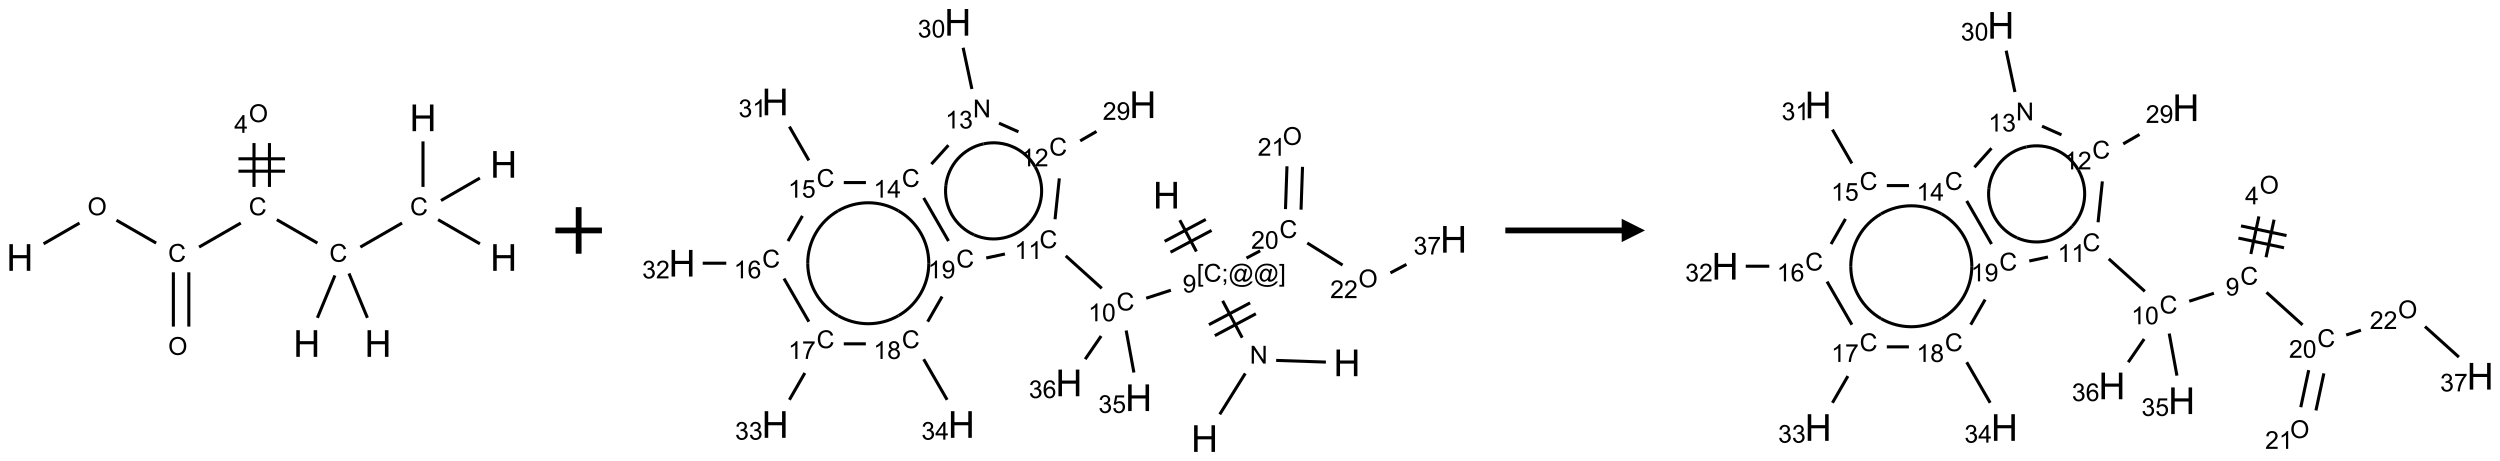 <?xml version="1.0" encoding="UTF-8"?>
<svg xmlns="http://www.w3.org/2000/svg" xmlns:xlink="http://www.w3.org/1999/xlink" width="1074" height="198" viewBox="0 0 1074 198">
<defs>
<g>
<g id="glyph-0-0">
<path d="M 2 0 L 2 -10 L 10 -10 L 10 0 Z M 2.25 -0.25 L 9.75 -0.25 L 9.75 -9.75 L 2.25 -9.75 Z M 2.25 -0.25 "/>
</g>
<g id="glyph-0-1">
<path d="M 1.281 0 L 1.281 -11.453 L 2.797 -11.453 L 2.797 -6.75 L 8.75 -6.75 L 8.75 -11.453 L 10.266 -11.453 L 10.266 0 L 8.75 0 L 8.75 -5.398 L 2.797 -5.398 L 2.797 0 Z M 1.281 0 "/>
</g>
<g id="glyph-1-0">
<path d="M 1.332 0 L 1.332 -6.668 L 6.668 -6.668 L 6.668 0 Z M 1.5 -0.168 L 6.5 -0.168 L 6.5 -6.5 L 1.5 -6.5 Z M 1.5 -0.168 "/>
</g>
<g id="glyph-1-1">
<path d="M 0.516 -3.719 C 0.516 -4.984 0.855 -5.977 1.535 -6.695 C 2.215 -7.414 3.094 -7.77 4.172 -7.77 C 4.875 -7.77 5.512 -7.602 6.078 -7.266 C 6.645 -6.93 7.074 -6.461 7.371 -5.855 C 7.668 -5.254 7.816 -4.57 7.816 -3.809 C 7.816 -3.035 7.66 -2.34 7.348 -1.73 C 7.035 -1.117 6.594 -0.656 6.02 -0.34 C 5.449 -0.027 4.828 0.129 4.168 0.129 C 3.449 0.129 2.805 -0.043 2.238 -0.391 C 1.672 -0.738 1.246 -1.211 0.953 -1.812 C 0.66 -2.414 0.516 -3.047 0.516 -3.719 Z M 1.559 -3.703 C 1.559 -2.781 1.805 -2.059 2.301 -1.527 C 2.793 -1 3.414 -0.734 4.16 -0.734 C 4.922 -0.734 5.547 -1 6.039 -1.535 C 6.531 -2.07 6.777 -2.828 6.777 -3.812 C 6.777 -4.434 6.672 -4.977 6.461 -5.441 C 6.25 -5.902 5.945 -6.262 5.539 -6.52 C 5.133 -6.773 4.68 -6.902 4.176 -6.902 C 3.461 -6.902 2.848 -6.656 2.332 -6.164 C 1.816 -5.672 1.559 -4.852 1.559 -3.703 Z M 1.559 -3.703 "/>
</g>
<g id="glyph-1-2">
<path d="M 6.27 -2.676 L 7.281 -2.422 C 7.07 -1.594 6.688 -0.961 6.137 -0.523 C 5.586 -0.086 4.914 0.129 4.121 0.129 C 3.297 0.129 2.629 -0.039 2.113 -0.371 C 1.598 -0.707 1.203 -1.191 0.934 -1.828 C 0.664 -2.465 0.531 -3.145 0.531 -3.875 C 0.531 -4.672 0.684 -5.363 0.988 -5.957 C 1.293 -6.547 1.723 -6.996 2.285 -7.305 C 2.844 -7.613 3.461 -7.766 4.137 -7.766 C 4.898 -7.766 5.543 -7.57 6.062 -7.184 C 6.582 -6.793 6.945 -6.246 7.152 -5.543 L 6.156 -5.309 C 5.98 -5.863 5.723 -6.266 5.387 -6.52 C 5.051 -6.773 4.625 -6.902 4.113 -6.902 C 3.527 -6.902 3.039 -6.762 2.645 -6.48 C 2.25 -6.199 1.973 -5.82 1.812 -5.348 C 1.652 -4.871 1.574 -4.383 1.574 -3.879 C 1.574 -3.23 1.668 -2.664 1.855 -2.18 C 2.047 -1.695 2.34 -1.332 2.738 -1.094 C 3.137 -0.855 3.57 -0.734 4.035 -0.734 C 4.602 -0.734 5.082 -0.898 5.473 -1.223 C 5.867 -1.551 6.133 -2.035 6.27 -2.676 Z M 6.27 -2.676 "/>
</g>
<g id="glyph-1-3">
<path d="M 3.449 0 L 3.449 -1.828 L 0.137 -1.828 L 0.137 -2.688 L 3.621 -7.637 L 4.387 -7.637 L 4.387 -2.688 L 5.418 -2.688 L 5.418 -1.828 L 4.387 -1.828 L 4.387 0 Z M 3.449 -2.688 L 3.449 -6.129 L 1.059 -2.688 Z M 3.449 -2.688 "/>
</g>
<g id="glyph-1-4">
<path d="M 0.812 0 L 0.812 -7.637 L 1.848 -7.637 L 5.859 -1.641 L 5.859 -7.637 L 6.828 -7.637 L 6.828 0 L 5.793 0 L 1.781 -6 L 1.781 0 Z M 0.812 0 "/>
</g>
<g id="glyph-1-5">
<path d="M 0.723 2.121 L 0.723 -7.637 L 2.793 -7.637 L 2.793 -6.859 L 1.66 -6.859 L 1.66 1.344 L 2.793 1.344 L 2.793 2.121 Z M 0.723 2.121 "/>
</g>
<g id="glyph-1-6">
<path d="M 0.949 -4.465 L 0.949 -5.531 L 2.016 -5.531 L 2.016 -4.465 Z M 0.949 0 L 0.949 -1.066 L 2.016 -1.066 L 2.016 0 C 2.016 0.391 1.945 0.711 1.809 0.949 C 1.668 1.191 1.449 1.379 1.145 1.512 L 0.887 1.109 C 1.082 1.023 1.23 0.895 1.324 0.727 C 1.418 0.559 1.469 0.316 1.48 0 Z M 0.949 0 "/>
</g>
<g id="glyph-1-7">
<path d="M 6.047 -0.848 C 5.82 -0.59 5.57 -0.379 5.289 -0.223 C 5.008 -0.062 4.73 0.016 4.449 0.016 C 4.141 0.016 3.84 -0.074 3.547 -0.254 C 3.254 -0.434 3.02 -0.715 2.836 -1.09 C 2.652 -1.465 2.562 -1.875 2.562 -2.324 C 2.562 -2.875 2.703 -3.43 2.988 -3.98 C 3.27 -4.535 3.621 -4.953 4.043 -5.23 C 4.461 -5.508 4.871 -5.645 5.266 -5.645 C 5.566 -5.645 5.855 -5.566 6.129 -5.41 C 6.402 -5.25 6.641 -5.012 6.84 -4.688 L 7.016 -5.496 L 7.949 -5.496 L 7.199 -2 C 7.094 -1.516 7.043 -1.246 7.043 -1.191 C 7.043 -1.098 7.078 -1.02 7.148 -0.949 C 7.219 -0.883 7.305 -0.848 7.406 -0.848 C 7.59 -0.848 7.832 -0.953 8.129 -1.168 C 8.527 -1.445 8.84 -1.816 9.07 -2.285 C 9.301 -2.75 9.418 -3.234 9.418 -3.73 C 9.418 -4.309 9.27 -4.852 8.973 -5.355 C 8.676 -5.859 8.23 -6.262 7.645 -6.562 C 7.055 -6.863 6.406 -7.016 5.691 -7.016 C 4.879 -7.016 4.137 -6.824 3.465 -6.445 C 2.793 -6.066 2.273 -5.52 1.902 -4.809 C 1.535 -4.098 1.348 -3.34 1.348 -2.527 C 1.348 -1.676 1.535 -0.941 1.902 -0.328 C 2.273 0.285 2.809 0.742 3.508 1.035 C 4.207 1.328 4.984 1.473 5.832 1.473 C 6.742 1.473 7.504 1.32 8.121 1.016 C 8.734 0.711 9.195 0.34 9.5 -0.098 L 10.441 -0.098 C 10.266 0.266 9.961 0.637 9.531 1.016 C 9.102 1.395 8.59 1.695 7.996 1.914 C 7.402 2.133 6.688 2.246 5.848 2.246 C 5.078 2.246 4.367 2.145 3.715 1.949 C 3.066 1.75 2.512 1.453 2.051 1.055 C 1.594 0.656 1.25 0.199 1.016 -0.316 C 0.723 -0.973 0.578 -1.684 0.578 -2.441 C 0.578 -3.289 0.75 -4.098 1.098 -4.863 C 1.523 -5.805 2.125 -6.527 2.902 -7.027 C 3.684 -7.527 4.629 -7.777 5.738 -7.777 C 6.602 -7.777 7.375 -7.602 8.059 -7.246 C 8.746 -6.895 9.285 -6.371 9.684 -5.672 C 10.02 -5.07 10.188 -4.418 10.188 -3.715 C 10.188 -2.707 9.832 -1.812 9.125 -1.031 C 8.492 -0.328 7.801 0.02 7.051 0.02 C 6.812 0.02 6.617 -0.016 6.473 -0.09 C 6.324 -0.16 6.215 -0.266 6.145 -0.402 C 6.102 -0.488 6.066 -0.637 6.047 -0.848 Z M 3.527 -2.262 C 3.527 -1.785 3.641 -1.414 3.863 -1.152 C 4.09 -0.887 4.348 -0.754 4.641 -0.754 C 4.836 -0.754 5.039 -0.812 5.254 -0.93 C 5.469 -1.047 5.676 -1.219 5.871 -1.449 C 6.066 -1.676 6.23 -1.969 6.355 -2.32 C 6.48 -2.672 6.543 -3.027 6.543 -3.379 C 6.543 -3.852 6.426 -4.219 6.191 -4.48 C 5.957 -4.738 5.672 -4.871 5.332 -4.871 C 5.109 -4.871 4.902 -4.812 4.707 -4.699 C 4.512 -4.586 4.32 -4.406 4.137 -4.156 C 3.953 -3.906 3.805 -3.602 3.691 -3.246 C 3.582 -2.887 3.527 -2.559 3.527 -2.262 Z M 3.527 -2.262 "/>
</g>
<g id="glyph-1-8">
<path d="M 2.27 2.121 L 0.203 2.121 L 0.203 1.344 L 1.332 1.344 L 1.332 -6.859 L 0.203 -6.859 L 0.203 -7.637 L 2.27 -7.637 Z M 2.27 2.121 "/>
</g>
<g id="glyph-1-9">
<path d="M 0.582 -1.766 L 1.484 -1.848 C 1.562 -1.426 1.707 -1.117 1.922 -0.926 C 2.137 -0.734 2.414 -0.641 2.75 -0.641 C 3.039 -0.641 3.289 -0.707 3.508 -0.84 C 3.727 -0.973 3.902 -1.148 4.043 -1.367 C 4.18 -1.586 4.297 -1.887 4.391 -2.262 C 4.484 -2.637 4.531 -3.016 4.531 -3.406 C 4.531 -3.449 4.531 -3.512 4.527 -3.594 C 4.34 -3.297 4.082 -3.055 3.758 -2.867 C 3.434 -2.68 3.082 -2.59 2.703 -2.59 C 2.07 -2.59 1.535 -2.816 1.098 -3.277 C 0.66 -3.734 0.441 -4.34 0.441 -5.09 C 0.441 -5.863 0.672 -6.484 1.129 -6.957 C 1.586 -7.43 2.156 -7.668 2.844 -7.668 C 3.34 -7.668 3.793 -7.531 4.207 -7.266 C 4.617 -7 4.93 -6.617 5.145 -6.121 C 5.355 -5.629 5.465 -4.91 5.465 -3.973 C 5.465 -2.996 5.359 -2.223 5.145 -1.645 C 4.934 -1.066 4.617 -0.625 4.199 -0.324 C 3.781 -0.02 3.293 0.129 2.73 0.129 C 2.133 0.129 1.645 -0.035 1.266 -0.367 C 0.887 -0.699 0.66 -1.164 0.582 -1.766 Z M 4.422 -5.137 C 4.422 -5.676 4.277 -6.102 3.992 -6.418 C 3.707 -6.734 3.359 -6.891 2.957 -6.891 C 2.543 -6.891 2.18 -6.719 1.871 -6.379 C 1.562 -6.039 1.406 -5.598 1.406 -5.059 C 1.406 -4.57 1.555 -4.176 1.848 -3.871 C 2.141 -3.566 2.5 -3.418 2.934 -3.418 C 3.367 -3.418 3.723 -3.57 4.004 -3.871 C 4.281 -4.176 4.422 -4.598 4.422 -5.137 Z M 4.422 -5.137 "/>
</g>
<g id="glyph-1-10">
<path d="M 3.973 0 L 3.035 0 L 3.035 -5.973 C 2.809 -5.758 2.516 -5.543 2.148 -5.328 C 1.781 -5.113 1.453 -4.953 1.16 -4.844 L 1.16 -5.75 C 1.684 -5.996 2.145 -6.297 2.535 -6.645 C 2.93 -6.996 3.207 -7.336 3.371 -7.668 L 3.973 -7.668 Z M 3.973 0 "/>
</g>
<g id="glyph-1-11">
<path d="M 0.441 -3.766 C 0.441 -4.668 0.535 -5.395 0.723 -5.945 C 0.906 -6.496 1.184 -6.922 1.551 -7.219 C 1.918 -7.516 2.375 -7.668 2.934 -7.668 C 3.344 -7.668 3.703 -7.586 4.012 -7.418 C 4.32 -7.254 4.574 -7.016 4.777 -6.707 C 4.977 -6.395 5.137 -6.016 5.25 -5.57 C 5.363 -5.125 5.422 -4.523 5.422 -3.766 C 5.422 -2.871 5.328 -2.148 5.145 -1.598 C 4.961 -1.047 4.688 -0.621 4.32 -0.32 C 3.953 -0.02 3.492 0.129 2.934 0.129 C 2.195 0.129 1.617 -0.133 1.199 -0.66 C 0.695 -1.297 0.441 -2.332 0.441 -3.766 Z M 1.406 -3.766 C 1.406 -2.512 1.555 -1.68 1.848 -1.262 C 2.141 -0.848 2.5 -0.641 2.934 -0.641 C 3.363 -0.641 3.727 -0.848 4.02 -1.266 C 4.312 -1.684 4.457 -2.516 4.457 -3.766 C 4.457 -5.023 4.312 -5.859 4.02 -6.27 C 3.727 -6.684 3.359 -6.891 2.922 -6.891 C 2.492 -6.891 2.148 -6.707 1.891 -6.344 C 1.566 -5.879 1.406 -5.02 1.406 -3.766 Z M 1.406 -3.766 "/>
</g>
<g id="glyph-1-12">
<path d="M 5.371 -0.902 L 5.371 0 L 0.324 0 C 0.316 -0.227 0.352 -0.441 0.434 -0.652 C 0.562 -0.996 0.766 -1.332 1.051 -1.668 C 1.332 -2 1.742 -2.387 2.277 -2.824 C 3.105 -3.504 3.668 -4.043 3.957 -4.441 C 4.25 -4.84 4.395 -5.215 4.395 -5.566 C 4.395 -5.938 4.262 -6.254 3.996 -6.508 C 3.73 -6.762 3.387 -6.891 2.957 -6.891 C 2.508 -6.891 2.145 -6.754 1.875 -6.484 C 1.605 -6.215 1.469 -5.84 1.465 -5.359 L 0.5 -5.457 C 0.566 -6.176 0.812 -6.727 1.246 -7.102 C 1.676 -7.477 2.254 -7.668 2.98 -7.668 C 3.711 -7.668 4.293 -7.465 4.719 -7.059 C 5.145 -6.652 5.359 -6.148 5.359 -5.547 C 5.359 -5.242 5.297 -4.941 5.172 -4.645 C 5.047 -4.352 4.84 -4.039 4.551 -3.715 C 4.262 -3.387 3.777 -2.938 3.105 -2.371 C 2.543 -1.898 2.18 -1.578 2.02 -1.41 C 1.859 -1.242 1.73 -1.07 1.625 -0.902 Z M 5.371 -0.902 "/>
</g>
<g id="glyph-1-13">
<path d="M 0.449 -2.016 L 1.387 -2.141 C 1.492 -1.609 1.676 -1.227 1.934 -0.992 C 2.191 -0.758 2.508 -0.641 2.879 -0.641 C 3.32 -0.641 3.695 -0.793 3.996 -1.098 C 4.301 -1.402 4.453 -1.781 4.453 -2.234 C 4.453 -2.664 4.312 -3.02 4.031 -3.301 C 3.75 -3.578 3.391 -3.719 2.957 -3.719 C 2.781 -3.719 2.562 -3.684 2.297 -3.613 L 2.402 -4.438 C 2.465 -4.43 2.516 -4.426 2.551 -4.426 C 2.949 -4.426 3.312 -4.531 3.629 -4.738 C 3.949 -4.949 4.109 -5.27 4.109 -5.703 C 4.109 -6.047 3.992 -6.332 3.762 -6.559 C 3.527 -6.785 3.227 -6.895 2.859 -6.895 C 2.496 -6.895 2.191 -6.781 1.949 -6.551 C 1.707 -6.324 1.547 -5.98 1.48 -5.52 L 0.543 -5.688 C 0.656 -6.316 0.918 -6.805 1.324 -7.148 C 1.73 -7.492 2.234 -7.668 2.84 -7.668 C 3.254 -7.668 3.641 -7.578 3.988 -7.398 C 4.34 -7.219 4.609 -6.977 4.793 -6.668 C 4.98 -6.359 5.074 -6.031 5.074 -5.684 C 5.074 -5.352 4.984 -5.051 4.809 -4.781 C 4.629 -4.512 4.367 -4.297 4.02 -4.137 C 4.473 -4.031 4.824 -3.816 5.074 -3.488 C 5.324 -3.16 5.449 -2.75 5.449 -2.254 C 5.449 -1.59 5.203 -1.023 4.719 -0.559 C 4.234 -0.098 3.617 0.137 2.875 0.137 C 2.203 0.137 1.648 -0.062 1.207 -0.465 C 0.762 -0.863 0.512 -1.379 0.449 -2.016 Z M 0.449 -2.016 "/>
</g>
<g id="glyph-1-14">
<path d="M 0.441 -2 L 1.426 -2.082 C 1.5 -1.605 1.668 -1.242 1.934 -1.004 C 2.199 -0.762 2.52 -0.641 2.895 -0.641 C 3.348 -0.641 3.73 -0.812 4.043 -1.152 C 4.355 -1.492 4.512 -1.941 4.512 -2.504 C 4.512 -3.039 4.359 -3.461 4.059 -3.77 C 3.758 -4.078 3.367 -4.234 2.879 -4.234 C 2.578 -4.234 2.305 -4.164 2.062 -4.027 C 1.82 -3.891 1.629 -3.715 1.488 -3.496 L 0.609 -3.609 L 1.348 -7.531 L 5.145 -7.531 L 5.145 -6.637 L 2.098 -6.637 L 1.688 -4.582 C 2.145 -4.902 2.625 -5.062 3.129 -5.062 C 3.797 -5.062 4.359 -4.832 4.816 -4.371 C 5.277 -3.91 5.504 -3.312 5.504 -2.59 C 5.504 -1.898 5.305 -1.301 4.902 -0.797 C 4.41 -0.18 3.742 0.129 2.895 0.129 C 2.199 0.129 1.633 -0.062 1.195 -0.453 C 0.758 -0.844 0.504 -1.359 0.441 -2 Z M 0.441 -2 "/>
</g>
<g id="glyph-1-15">
<path d="M 5.309 -5.766 L 4.375 -5.691 C 4.293 -6.059 4.172 -6.328 4.02 -6.496 C 3.766 -6.762 3.453 -6.895 3.082 -6.895 C 2.785 -6.895 2.523 -6.812 2.297 -6.645 C 2 -6.43 1.77 -6.117 1.598 -5.703 C 1.43 -5.289 1.34 -4.703 1.332 -3.938 C 1.559 -4.281 1.836 -4.535 2.16 -4.703 C 2.488 -4.871 2.828 -4.953 3.188 -4.953 C 3.812 -4.953 4.344 -4.723 4.785 -4.262 C 5.223 -3.801 5.441 -3.207 5.441 -2.48 C 5.441 -2 5.34 -1.555 5.133 -1.145 C 4.926 -0.73 4.641 -0.418 4.281 -0.199 C 3.922 0.02 3.512 0.129 3.051 0.129 C 2.27 0.129 1.633 -0.156 1.141 -0.73 C 0.648 -1.305 0.402 -2.254 0.402 -3.574 C 0.402 -5.051 0.672 -6.121 1.219 -6.793 C 1.695 -7.375 2.336 -7.668 3.141 -7.668 C 3.742 -7.668 4.234 -7.5 4.617 -7.16 C 5 -6.824 5.23 -6.359 5.309 -5.766 Z M 1.48 -2.473 C 1.48 -2.152 1.547 -1.844 1.684 -1.547 C 1.82 -1.25 2.016 -1.027 2.262 -0.871 C 2.508 -0.719 2.766 -0.641 3.035 -0.641 C 3.434 -0.641 3.773 -0.801 4.059 -1.121 C 4.344 -1.441 4.484 -1.875 4.484 -2.422 C 4.484 -2.949 4.344 -3.367 4.062 -3.668 C 3.781 -3.973 3.426 -4.125 3 -4.125 C 2.578 -4.125 2.219 -3.973 1.922 -3.668 C 1.625 -3.363 1.48 -2.969 1.48 -2.473 Z M 1.48 -2.473 "/>
</g>
<g id="glyph-1-16">
<path d="M 0.504 -6.637 L 0.504 -7.535 L 5.449 -7.535 L 5.449 -6.809 C 4.961 -6.289 4.48 -5.602 4.004 -4.746 C 3.527 -3.887 3.156 -3.004 2.895 -2.098 C 2.707 -1.461 2.59 -0.762 2.535 0 L 1.574 0 C 1.582 -0.602 1.703 -1.328 1.926 -2.176 C 2.152 -3.027 2.477 -3.848 2.898 -4.637 C 3.32 -5.426 3.77 -6.094 4.246 -6.637 Z M 0.504 -6.637 "/>
</g>
<g id="glyph-1-17">
<path d="M 1.887 -4.141 C 1.496 -4.281 1.207 -4.484 1.02 -4.75 C 0.832 -5.016 0.738 -5.328 0.738 -5.699 C 0.738 -6.254 0.938 -6.719 1.34 -7.098 C 1.738 -7.477 2.27 -7.668 2.934 -7.668 C 3.598 -7.668 4.137 -7.473 4.543 -7.086 C 4.949 -6.699 5.152 -6.227 5.152 -5.672 C 5.152 -5.316 5.059 -5.008 4.871 -4.746 C 4.688 -4.484 4.406 -4.281 4.027 -4.141 C 4.496 -3.988 4.852 -3.742 5.098 -3.402 C 5.34 -3.062 5.465 -2.656 5.465 -2.184 C 5.465 -1.531 5.234 -0.98 4.77 -0.535 C 4.309 -0.09 3.703 0.129 2.949 0.129 C 2.195 0.129 1.586 -0.094 1.125 -0.539 C 0.664 -0.984 0.434 -1.543 0.434 -2.207 C 0.434 -2.703 0.559 -3.121 0.809 -3.457 C 1.062 -3.793 1.422 -4.02 1.887 -4.141 Z M 1.699 -5.73 C 1.699 -5.367 1.812 -5.074 2.047 -4.844 C 2.281 -4.613 2.582 -4.5 2.953 -4.5 C 3.312 -4.5 3.609 -4.613 3.84 -4.84 C 4.07 -5.066 4.188 -5.348 4.188 -5.676 C 4.188 -6.02 4.07 -6.309 3.832 -6.543 C 3.594 -6.777 3.297 -6.895 2.941 -6.895 C 2.586 -6.895 2.289 -6.781 2.051 -6.551 C 1.816 -6.324 1.699 -6.047 1.699 -5.73 Z M 1.395 -2.203 C 1.395 -1.938 1.461 -1.676 1.586 -1.426 C 1.711 -1.176 1.902 -0.984 2.152 -0.848 C 2.402 -0.711 2.672 -0.641 2.957 -0.641 C 3.406 -0.641 3.777 -0.785 4.066 -1.074 C 4.359 -1.363 4.504 -1.727 4.504 -2.172 C 4.504 -2.625 4.355 -2.996 4.055 -3.293 C 3.754 -3.586 3.379 -3.734 2.926 -3.734 C 2.484 -3.734 2.121 -3.59 1.832 -3.297 C 1.543 -3.004 1.395 -2.641 1.395 -2.203 Z M 1.395 -2.203 "/>
</g>
</g>
</defs>
<path fill="none" stroke-width="0.033" stroke-linecap="butt" stroke-linejoin="miter" stroke="rgb(0%, 0%, 0%)" stroke-opacity="1" stroke-miterlimit="10" d="M 0.255 1.353 L 0.641 1.13 " transform="matrix(40, 0, 0, 40, 8.52, 50.621)"/>
<path fill="none" stroke-width="0.033" stroke-linecap="butt" stroke-linejoin="miter" stroke="rgb(0%, 0%, 0%)" stroke-opacity="1" stroke-miterlimit="10" d="M 1.038 1.1 L 1.464 1.345 " transform="matrix(40, 0, 0, 40, 8.52, 50.621)"/>
<path fill="none" stroke-width="0.033" stroke-linecap="butt" stroke-linejoin="miter" stroke="rgb(0%, 0%, 0%)" stroke-opacity="1" stroke-miterlimit="10" d="M 1.649 1.659 L 1.649 2.242 " transform="matrix(40, 0, 0, 40, 8.52, 50.621)"/>
<path fill="none" stroke-width="0.033" stroke-linecap="butt" stroke-linejoin="miter" stroke="rgb(0%, 0%, 0%)" stroke-opacity="1" stroke-miterlimit="10" d="M 1.815 1.659 L 1.815 2.242 " transform="matrix(40, 0, 0, 40, 8.52, 50.621)"/>
<path fill="none" stroke-width="0.033" stroke-linecap="butt" stroke-linejoin="miter" stroke="rgb(0%, 0%, 0%)" stroke-opacity="1" stroke-miterlimit="10" d="M 1.925 1.388 L 2.373 1.13 " transform="matrix(40, 0, 0, 40, 8.52, 50.621)"/>
<path fill="none" stroke-width="0.033" stroke-linecap="butt" stroke-linejoin="miter" stroke="rgb(0%, 0%, 0%)" stroke-opacity="1" stroke-miterlimit="10" d="M 2.76 1.094 L 3.196 1.345 " transform="matrix(40, 0, 0, 40, 8.52, 50.621)"/>
<path fill="none" stroke-width="0.033" stroke-linecap="butt" stroke-linejoin="miter" stroke="rgb(0%, 0%, 0%)" stroke-opacity="1" stroke-miterlimit="10" d="M 3.384 1.693 L 3.196 2.148 " transform="matrix(40, 0, 0, 40, 8.52, 50.621)"/>
<path fill="none" stroke-width="0.033" stroke-linecap="butt" stroke-linejoin="miter" stroke="rgb(0%, 0%, 0%)" stroke-opacity="1" stroke-miterlimit="10" d="M 3.535 1.671 L 3.733 2.148 " transform="matrix(40, 0, 0, 40, 8.52, 50.621)"/>
<path fill="none" stroke-width="0.033" stroke-linecap="butt" stroke-linejoin="miter" stroke="rgb(0%, 0%, 0%)" stroke-opacity="1" stroke-miterlimit="10" d="M 3.657 1.388 L 4.105 1.13 " transform="matrix(40, 0, 0, 40, 8.52, 50.621)"/>
<path fill="none" stroke-width="0.033" stroke-linecap="butt" stroke-linejoin="miter" stroke="rgb(0%, 0%, 0%)" stroke-opacity="1" stroke-miterlimit="10" d="M 4.33 0.742 L 4.33 0.253 " transform="matrix(40, 0, 0, 40, 8.52, 50.621)"/>
<path fill="none" stroke-width="0.033" stroke-linecap="butt" stroke-linejoin="miter" stroke="rgb(0%, 0%, 0%)" stroke-opacity="1" stroke-miterlimit="10" d="M 4.492 1.094 L 4.941 1.353 " transform="matrix(40, 0, 0, 40, 8.52, 50.621)"/>
<path fill="none" stroke-width="0.033" stroke-linecap="butt" stroke-linejoin="miter" stroke="rgb(0%, 0%, 0%)" stroke-opacity="1" stroke-miterlimit="10" d="M 4.523 0.888 L 4.941 0.647 " transform="matrix(40, 0, 0, 40, 8.52, 50.621)"/>
<path fill="none" stroke-width="0.033" stroke-linecap="butt" stroke-linejoin="miter" stroke="rgb(0%, 0%, 0%)" stroke-opacity="1" stroke-miterlimit="10" d="M 2.681 0.742 L 2.681 0.271 " transform="matrix(40, 0, 0, 40, 8.52, 50.621)"/>
<path fill="none" stroke-width="0.033" stroke-linecap="butt" stroke-linejoin="miter" stroke="rgb(0%, 0%, 0%)" stroke-opacity="1" stroke-miterlimit="10" d="M 2.515 0.742 L 2.515 0.271 " transform="matrix(40, 0, 0, 40, 8.52, 50.621)"/>
<path fill="none" stroke-width="0.033" stroke-linecap="butt" stroke-linejoin="miter" stroke="rgb(0%, 0%, 0%)" stroke-opacity="1" stroke-miterlimit="10" d="M 2.848 0.44 L 2.348 0.44 " transform="matrix(40, 0, 0, 40, 8.52, 50.621)"/>
<path fill="none" stroke-width="0.033" stroke-linecap="butt" stroke-linejoin="miter" stroke="rgb(0%, 0%, 0%)" stroke-opacity="1" stroke-miterlimit="10" d="M 2.848 0.573 L 2.348 0.573 " transform="matrix(40, 0, 0, 40, 8.52, 50.621)"/>
<g fill="rgb(0%, 0%, 0%)" fill-opacity="1">
<use xlink:href="#glyph-0-1" x="2.746" y="116.348"/>
</g>
<g fill="rgb(0%, 0%, 0%)" fill-opacity="1">
<use xlink:href="#glyph-1-1" x="37.582" y="92.469"/>
</g>
<g fill="rgb(0%, 0%, 0%)" fill-opacity="1">
<use xlink:href="#glyph-1-2" x="72.207" y="112.465"/>
</g>
<g fill="rgb(0%, 0%, 0%)" fill-opacity="1">
<use xlink:href="#glyph-1-1" x="72.223" y="152.469"/>
</g>
<g fill="rgb(0%, 0%, 0%)" fill-opacity="1">
<use xlink:href="#glyph-1-2" x="106.852" y="92.465"/>
</g>
<g fill="rgb(0%, 0%, 0%)" fill-opacity="1">
<use xlink:href="#glyph-1-2" x="141.492" y="112.465"/>
</g>
<g fill="rgb(0%, 0%, 0%)" fill-opacity="1">
<use xlink:href="#glyph-0-1" x="126.004" y="153.305"/>
</g>
<g fill="rgb(0%, 0%, 0%)" fill-opacity="1">
<use xlink:href="#glyph-0-1" x="156.617" y="153.305"/>
</g>
<g fill="rgb(0%, 0%, 0%)" fill-opacity="1">
<use xlink:href="#glyph-1-2" x="176.133" y="92.465"/>
</g>
<g fill="rgb(0%, 0%, 0%)" fill-opacity="1">
<use xlink:href="#glyph-0-1" x="175.953" y="56.348"/>
</g>
<g fill="rgb(0%, 0%, 0%)" fill-opacity="1">
<use xlink:href="#glyph-0-1" x="210.594" y="116.348"/>
</g>
<g fill="rgb(0%, 0%, 0%)" fill-opacity="1">
<use xlink:href="#glyph-0-1" x="210.594" y="76.348"/>
</g>
<g fill="rgb(0%, 0%, 0%)" fill-opacity="1">
<use xlink:href="#glyph-1-1" x="106.867" y="52.469"/>
</g>
<g fill="rgb(0%, 0%, 0%)" fill-opacity="1">
<use xlink:href="#glyph-1-3" x="100.629" y="57.07"/>
</g>
<path fill="none" stroke-width="0.062" stroke-linecap="butt" stroke-linejoin="miter" stroke="rgb(0%, 0%, 0%)" stroke-opacity="1" stroke-miterlimit="10" d="M -0 0 L 0.5 0 M 0.25 -0.25 L 0.25 0.25 " transform="matrix(40, 0, 0, 40, 238.59, 99)"/>
<path fill="none" stroke-width="0.033" stroke-linecap="butt" stroke-linejoin="miter" stroke="rgb(0%, 0%, 0%)" stroke-opacity="1" stroke-miterlimit="10" d="M 6.915 3.649 L 6.381 3.631 " transform="matrix(40, 0, 0, 40, 293.004, 9.592)"/>
<path fill="none" stroke-width="0.033" stroke-linecap="butt" stroke-linejoin="miter" stroke="rgb(0%, 0%, 0%)" stroke-opacity="1" stroke-miterlimit="10" d="M 6.049 3.771 L 5.775 4.21 " transform="matrix(40, 0, 0, 40, 293.004, 9.592)"/>
<path fill="none" stroke-width="0.033" stroke-linecap="butt" stroke-linejoin="miter" stroke="rgb(0%, 0%, 0%)" stroke-opacity="1" stroke-miterlimit="10" d="M 6.016 3.387 L 5.806 2.991 " transform="matrix(40, 0, 0, 40, 293.004, 9.592)"/>
<path fill="none" stroke-width="0.033" stroke-linecap="butt" stroke-linejoin="miter" stroke="rgb(0%, 0%, 0%)" stroke-opacity="1" stroke-miterlimit="10" d="M 6.101 3.013 L 5.659 3.247 " transform="matrix(40, 0, 0, 40, 293.004, 9.592)"/>
<path fill="none" stroke-width="0.033" stroke-linecap="butt" stroke-linejoin="miter" stroke="rgb(0%, 0%, 0%)" stroke-opacity="1" stroke-miterlimit="10" d="M 6.163 3.13 L 5.722 3.365 " transform="matrix(40, 0, 0, 40, 293.004, 9.592)"/>
<path fill="none" stroke-width="0.033" stroke-linecap="butt" stroke-linejoin="miter" stroke="rgb(0%, 0%, 0%)" stroke-opacity="1" stroke-miterlimit="10" d="M 5.524 2.461 L 5.346 2.125 " transform="matrix(40, 0, 0, 40, 293.004, 9.592)"/>
<path fill="none" stroke-width="0.033" stroke-linecap="butt" stroke-linejoin="miter" stroke="rgb(0%, 0%, 0%)" stroke-opacity="1" stroke-miterlimit="10" d="M 5.625 2.117 L 5.183 2.352 " transform="matrix(40, 0, 0, 40, 293.004, 9.592)"/>
<path fill="none" stroke-width="0.033" stroke-linecap="butt" stroke-linejoin="miter" stroke="rgb(0%, 0%, 0%)" stroke-opacity="1" stroke-miterlimit="10" d="M 5.687 2.235 L 5.246 2.469 " transform="matrix(40, 0, 0, 40, 293.004, 9.592)"/>
<path fill="none" stroke-width="0.033" stroke-linecap="butt" stroke-linejoin="miter" stroke="rgb(0%, 0%, 0%)" stroke-opacity="1" stroke-miterlimit="10" d="M 5.25 2.877 L 4.985 2.963 " transform="matrix(40, 0, 0, 40, 293.004, 9.592)"/>
<path fill="none" stroke-width="0.033" stroke-linecap="butt" stroke-linejoin="miter" stroke="rgb(0%, 0%, 0%)" stroke-opacity="1" stroke-miterlimit="10" d="M 4.508 2.857 L 4.121 2.508 " transform="matrix(40, 0, 0, 40, 293.004, 9.592)"/>
<path fill="none" stroke-width="0.033" stroke-linecap="butt" stroke-linejoin="miter" stroke="rgb(0%, 0%, 0%)" stroke-opacity="1" stroke-miterlimit="10" d="M 4.006 2.115 L 4.052 1.676 " transform="matrix(40, 0, 0, 40, 293.004, 9.592)"/>
<path fill="none" stroke-width="0.033" stroke-linecap="butt" stroke-linejoin="miter" stroke="rgb(0%, 0%, 0%)" stroke-opacity="1" stroke-miterlimit="10" d="M 4.276 1.273 L 4.451 1.172 " transform="matrix(40, 0, 0, 40, 293.004, 9.592)"/>
<path fill="none" stroke-width="0.033" stroke-linecap="butt" stroke-linejoin="miter" stroke="rgb(0%, 0%, 0%)" stroke-opacity="1" stroke-miterlimit="10" d="M 3.613 1.176 L 3.404 1.083 " transform="matrix(40, 0, 0, 40, 293.004, 9.592)"/>
<path fill="none" stroke-width="0.033" stroke-linecap="butt" stroke-linejoin="miter" stroke="rgb(0%, 0%, 0%)" stroke-opacity="1" stroke-miterlimit="10" d="M 3.113 0.716 L 3.019 0.273 " transform="matrix(40, 0, 0, 40, 293.004, 9.592)"/>
<path fill="none" stroke-width="0.033" stroke-linecap="butt" stroke-linejoin="miter" stroke="rgb(0%, 0%, 0%)" stroke-opacity="1" stroke-miterlimit="10" d="M 2.861 1.32 L 2.678 1.523 " transform="matrix(40, 0, 0, 40, 293.004, 9.592)"/>
<path fill="none" stroke-width="0.033" stroke-linecap="butt" stroke-linejoin="miter" stroke="rgb(0%, 0%, 0%)" stroke-opacity="1" stroke-miterlimit="10" d="M 1.975 1.721 L 1.737 1.721 " transform="matrix(40, 0, 0, 40, 293.004, 9.592)"/>
<path fill="none" stroke-width="0.033" stroke-linecap="butt" stroke-linejoin="miter" stroke="rgb(0%, 0%, 0%)" stroke-opacity="1" stroke-miterlimit="10" d="M 1.362 1.483 L 1.153 1.12 " transform="matrix(40, 0, 0, 40, 293.004, 9.592)"/>
<path fill="none" stroke-width="0.033" stroke-linecap="butt" stroke-linejoin="miter" stroke="rgb(0%, 0%, 0%)" stroke-opacity="1" stroke-miterlimit="10" d="M 1.293 2.079 L 1.138 2.349 " transform="matrix(40, 0, 0, 40, 293.004, 9.592)"/>
<path fill="none" stroke-width="0.033" stroke-linecap="butt" stroke-linejoin="miter" stroke="rgb(0%, 0%, 0%)" stroke-opacity="1" stroke-miterlimit="10" d="M 0.475 2.587 L 0.222 2.587 " transform="matrix(40, 0, 0, 40, 293.004, 9.592)"/>
<path fill="none" stroke-width="0.033" stroke-linecap="butt" stroke-linejoin="miter" stroke="rgb(0%, 0%, 0%)" stroke-opacity="1" stroke-miterlimit="10" d="M 1.095 2.752 L 1.362 3.215 " transform="matrix(40, 0, 0, 40, 293.004, 9.592)"/>
<path fill="none" stroke-width="0.033" stroke-linecap="butt" stroke-linejoin="miter" stroke="rgb(0%, 0%, 0%)" stroke-opacity="1" stroke-miterlimit="10" d="M 1.319 3.766 L 1.153 4.054 " transform="matrix(40, 0, 0, 40, 293.004, 9.592)"/>
<path fill="none" stroke-width="0.033" stroke-linecap="butt" stroke-linejoin="miter" stroke="rgb(0%, 0%, 0%)" stroke-opacity="1" stroke-miterlimit="10" d="M 1.737 3.453 L 1.974 3.453 " transform="matrix(40, 0, 0, 40, 293.004, 9.592)"/>
<path fill="none" stroke-width="0.033" stroke-linecap="butt" stroke-linejoin="miter" stroke="rgb(0%, 0%, 0%)" stroke-opacity="1" stroke-miterlimit="10" d="M 2.595 3.618 L 2.847 4.054 " transform="matrix(40, 0, 0, 40, 293.004, 9.592)"/>
<path fill="none" stroke-width="0.033" stroke-linecap="butt" stroke-linejoin="miter" stroke="rgb(0%, 0%, 0%)" stroke-opacity="1" stroke-miterlimit="10" d="M 2.638 3.215 L 2.793 2.945 " transform="matrix(40, 0, 0, 40, 293.004, 9.592)"/>
<path fill="none" stroke-width="0.033" stroke-linecap="butt" stroke-linejoin="miter" stroke="rgb(0%, 0%, 0%)" stroke-opacity="1" stroke-miterlimit="10" d="M 3.267 2.531 L 3.468 2.488 " transform="matrix(40, 0, 0, 40, 293.004, 9.592)"/>
<path fill="none" stroke-width="0.033" stroke-linecap="butt" stroke-linejoin="miter" stroke="rgb(0%, 0%, 0%)" stroke-opacity="1" stroke-miterlimit="10" d="M 2.862 2.349 L 2.595 1.886 " transform="matrix(40, 0, 0, 40, 293.004, 9.592)"/>
<path fill="none" stroke-width="0.033" stroke-linecap="butt" stroke-linejoin="miter" stroke="rgb(0%, 0%, 0%)" stroke-opacity="1" stroke-miterlimit="10" d="M 4.77 3.31 L 4.853 3.761 " transform="matrix(40, 0, 0, 40, 293.004, 9.592)"/>
<path fill="none" stroke-width="0.033" stroke-linecap="butt" stroke-linejoin="miter" stroke="rgb(0%, 0%, 0%)" stroke-opacity="1" stroke-miterlimit="10" d="M 4.501 3.369 L 4.33 3.618 " transform="matrix(40, 0, 0, 40, 293.004, 9.592)"/>
<path fill="none" stroke-width="0.033" stroke-linecap="butt" stroke-linejoin="miter" stroke="rgb(0%, 0%, 0%)" stroke-opacity="1" stroke-miterlimit="10" d="M 6.062 2.532 L 6.209 2.454 " transform="matrix(40, 0, 0, 40, 293.004, 9.592)"/>
<path fill="none" stroke-width="0.033" stroke-linecap="butt" stroke-linejoin="miter" stroke="rgb(0%, 0%, 0%)" stroke-opacity="1" stroke-miterlimit="10" d="M 6.648 2.012 L 6.664 1.552 " transform="matrix(40, 0, 0, 40, 293.004, 9.592)"/>
<path fill="none" stroke-width="0.033" stroke-linecap="butt" stroke-linejoin="miter" stroke="rgb(0%, 0%, 0%)" stroke-opacity="1" stroke-miterlimit="10" d="M 6.481 2.006 L 6.497 1.546 " transform="matrix(40, 0, 0, 40, 293.004, 9.592)"/>
<path fill="none" stroke-width="0.033" stroke-linecap="butt" stroke-linejoin="miter" stroke="rgb(0%, 0%, 0%)" stroke-opacity="1" stroke-miterlimit="10" d="M 6.715 2.37 L 7.094 2.607 " transform="matrix(40, 0, 0, 40, 293.004, 9.592)"/>
<path fill="none" stroke-width="0.033" stroke-linecap="butt" stroke-linejoin="miter" stroke="rgb(0%, 0%, 0%)" stroke-opacity="1" stroke-miterlimit="10" d="M 7.608 2.691 L 7.78 2.6 " transform="matrix(40, 0, 0, 40, 293.004, 9.592)"/>
<path fill="none" stroke-width="0.033" stroke-linecap="butt" stroke-linejoin="miter" stroke="rgb(0%, 0%, 0%)" stroke-opacity="1" stroke-miterlimit="10" d="M 3.793 1.552 C 3.905 1.746 3.879 1.989 3.73 2.156 " transform="matrix(40, 0, 0, 40, 293.004, 9.592)"/>
<path fill="none" stroke-width="0.033" stroke-linecap="butt" stroke-linejoin="miter" stroke="rgb(0%, 0%, 0%)" stroke-opacity="1" stroke-miterlimit="10" d="M 3.239 1.305 C 3.457 1.259 3.681 1.358 3.793 1.552 " transform="matrix(40, 0, 0, 40, 293.004, 9.592)"/>
<path fill="none" stroke-width="0.033" stroke-linecap="butt" stroke-linejoin="miter" stroke="rgb(0%, 0%, 0%)" stroke-opacity="1" stroke-miterlimit="10" d="M 2.833 1.756 C 2.856 1.534 3.02 1.352 3.239 1.305 " transform="matrix(40, 0, 0, 40, 293.004, 9.592)"/>
<path fill="none" stroke-width="0.033" stroke-linecap="butt" stroke-linejoin="miter" stroke="rgb(0%, 0%, 0%)" stroke-opacity="1" stroke-miterlimit="10" d="M 3.136 2.282 C 2.932 2.191 2.809 1.979 2.833 1.756 " transform="matrix(40, 0, 0, 40, 293.004, 9.592)"/>
<path fill="none" stroke-width="0.033" stroke-linecap="butt" stroke-linejoin="miter" stroke="rgb(0%, 0%, 0%)" stroke-opacity="1" stroke-miterlimit="10" d="M 3.73 2.156 C 3.58 2.322 3.34 2.373 3.136 2.282 " transform="matrix(40, 0, 0, 40, 293.004, 9.592)"/>
<path fill="none" stroke-width="0.033" stroke-linecap="butt" stroke-linejoin="miter" stroke="rgb(0%, 0%, 0%)" stroke-opacity="1" stroke-miterlimit="10" d="M 1.675 2.025 C 1.876 1.909 2.124 1.909 2.325 2.025 " transform="matrix(40, 0, 0, 40, 293.004, 9.592)"/>
<path fill="none" stroke-width="0.033" stroke-linecap="butt" stroke-linejoin="miter" stroke="rgb(0%, 0%, 0%)" stroke-opacity="1" stroke-miterlimit="10" d="M 1.35 2.587 C 1.35 2.355 1.474 2.141 1.675 2.025 " transform="matrix(40, 0, 0, 40, 293.004, 9.592)"/>
<path fill="none" stroke-width="0.033" stroke-linecap="butt" stroke-linejoin="miter" stroke="rgb(0%, 0%, 0%)" stroke-opacity="1" stroke-miterlimit="10" d="M 1.675 3.15 C 1.474 3.034 1.35 2.819 1.35 2.587 " transform="matrix(40, 0, 0, 40, 293.004, 9.592)"/>
<path fill="none" stroke-width="0.033" stroke-linecap="butt" stroke-linejoin="miter" stroke="rgb(0%, 0%, 0%)" stroke-opacity="1" stroke-miterlimit="10" d="M 2.325 3.15 C 2.124 3.266 1.876 3.266 1.675 3.15 " transform="matrix(40, 0, 0, 40, 293.004, 9.592)"/>
<path fill="none" stroke-width="0.033" stroke-linecap="butt" stroke-linejoin="miter" stroke="rgb(0%, 0%, 0%)" stroke-opacity="1" stroke-miterlimit="10" d="M 2.65 2.587 C 2.65 2.819 2.526 3.034 2.325 3.15 " transform="matrix(40, 0, 0, 40, 293.004, 9.592)"/>
<path fill="none" stroke-width="0.033" stroke-linecap="butt" stroke-linejoin="miter" stroke="rgb(0%, 0%, 0%)" stroke-opacity="1" stroke-miterlimit="10" d="M 2.325 2.025 C 2.526 2.141 2.65 2.355 2.65 2.587 " transform="matrix(40, 0, 0, 40, 293.004, 9.592)"/>
<g fill="rgb(0%, 0%, 0%)" fill-opacity="1">
<use xlink:href="#glyph-0-1" x="572.879" y="161.613"/>
</g>
<g fill="rgb(0%, 0%, 0%)" fill-opacity="1">
<use xlink:href="#glyph-1-4" x="536.914" y="156.203"/>
</g>
<g fill="rgb(0%, 0%, 0%)" fill-opacity="1">
<use xlink:href="#glyph-0-1" x="511.707" y="194.141"/>
</g>
<g fill="rgb(0%, 0%, 0%)" fill-opacity="1">
<use xlink:href="#glyph-1-5" x="514.109" y="121.023"/>
<use xlink:href="#glyph-1-2" x="517.073" y="121.023"/>
<use xlink:href="#glyph-1-6" x="524.776" y="121.023"/>
<use xlink:href="#glyph-1-7" x="527.74" y="121.023"/>
<use xlink:href="#glyph-1-7" x="538.568" y="121.023"/>
<use xlink:href="#glyph-1-8" x="549.396" y="121.023"/>
</g>
<g fill="rgb(0%, 0%, 0%)" fill-opacity="1">
<use xlink:href="#glyph-1-9" x="508.035" y="125.652"/>
</g>
<g fill="rgb(0%, 0%, 0%)" fill-opacity="1">
<use xlink:href="#glyph-0-1" x="495.348" y="89.582"/>
</g>
<g fill="rgb(0%, 0%, 0%)" fill-opacity="1">
<use xlink:href="#glyph-1-2" x="479.637" y="133.379"/>
</g>
<g fill="rgb(0%, 0%, 0%)" fill-opacity="1">
<use xlink:href="#glyph-1-10" x="467.48" y="138.016"/>
<use xlink:href="#glyph-1-11" x="473.413" y="138.016"/>
</g>
<g fill="rgb(0%, 0%, 0%)" fill-opacity="1">
<use xlink:href="#glyph-1-2" x="446.539" y="106.613"/>
</g>
<g fill="rgb(0%, 0%, 0%)" fill-opacity="1">
<use xlink:href="#glyph-1-10" x="435.828" y="111.25"/>
<use xlink:href="#glyph-1-10" x="441.76" y="111.25"/>
</g>
<g fill="rgb(0%, 0%, 0%)" fill-opacity="1">
<use xlink:href="#glyph-1-2" x="450.719" y="66.832"/>
</g>
<g fill="rgb(0%, 0%, 0%)" fill-opacity="1">
<use xlink:href="#glyph-1-10" x="438.613" y="71.469"/>
<use xlink:href="#glyph-1-12" x="444.546" y="71.469"/>
</g>
<g fill="rgb(0%, 0%, 0%)" fill-opacity="1">
<use xlink:href="#glyph-0-1" x="485.18" y="50.715"/>
</g>
<g fill="rgb(0%, 0%, 0%)" fill-opacity="1">
<use xlink:href="#glyph-1-12" x="473.73" y="51.508"/>
<use xlink:href="#glyph-1-9" x="479.663" y="51.508"/>
</g>
<g fill="rgb(0%, 0%, 0%)" fill-opacity="1">
<use xlink:href="#glyph-1-4" x="418.004" y="50.43"/>
</g>
<g fill="rgb(0%, 0%, 0%)" fill-opacity="1">
<use xlink:href="#glyph-1-10" x="406.102" y="55.199"/>
<use xlink:href="#glyph-1-13" x="412.034" y="55.199"/>
</g>
<g fill="rgb(0%, 0%, 0%)" fill-opacity="1">
<use xlink:href="#glyph-0-1" x="405.68" y="15.32"/>
</g>
<g fill="rgb(0%, 0%, 0%)" fill-opacity="1">
<use xlink:href="#glyph-1-13" x="394.273" y="16.113"/>
<use xlink:href="#glyph-1-11" x="400.206" y="16.113"/>
</g>
<g fill="rgb(0%, 0%, 0%)" fill-opacity="1">
<use xlink:href="#glyph-1-2" x="387.41" y="80.289"/>
</g>
<g fill="rgb(0%, 0%, 0%)" fill-opacity="1">
<use xlink:href="#glyph-1-10" x="375.258" y="84.926"/>
<use xlink:href="#glyph-1-3" x="381.19" y="84.926"/>
</g>
<g fill="rgb(0%, 0%, 0%)" fill-opacity="1">
<use xlink:href="#glyph-1-2" x="350.785" y="80.289"/>
</g>
<g fill="rgb(0%, 0%, 0%)" fill-opacity="1">
<use xlink:href="#glyph-1-10" x="338.543" y="84.926"/>
<use xlink:href="#glyph-1-14" x="344.475" y="84.926"/>
</g>
<g fill="rgb(0%, 0%, 0%)" fill-opacity="1">
<use xlink:href="#glyph-0-1" x="327.23" y="49.531"/>
</g>
<g fill="rgb(0%, 0%, 0%)" fill-opacity="1">
<use xlink:href="#glyph-1-13" x="317.273" y="50.324"/>
<use xlink:href="#glyph-1-10" x="323.206" y="50.324"/>
</g>
<g fill="rgb(0%, 0%, 0%)" fill-opacity="1">
<use xlink:href="#glyph-1-2" x="327.41" y="114.93"/>
</g>
<g fill="rgb(0%, 0%, 0%)" fill-opacity="1">
<use xlink:href="#glyph-1-10" x="315.23" y="119.566"/>
<use xlink:href="#glyph-1-15" x="321.163" y="119.566"/>
</g>
<g fill="rgb(0%, 0%, 0%)" fill-opacity="1">
<use xlink:href="#glyph-0-1" x="287.23" y="118.812"/>
</g>
<g fill="rgb(0%, 0%, 0%)" fill-opacity="1">
<use xlink:href="#glyph-1-13" x="275.875" y="119.605"/>
<use xlink:href="#glyph-1-12" x="281.807" y="119.605"/>
</g>
<g fill="rgb(0%, 0%, 0%)" fill-opacity="1">
<use xlink:href="#glyph-1-2" x="350.785" y="149.57"/>
</g>
<g fill="rgb(0%, 0%, 0%)" fill-opacity="1">
<use xlink:href="#glyph-1-10" x="338.602" y="154.207"/>
<use xlink:href="#glyph-1-16" x="344.534" y="154.207"/>
</g>
<g fill="rgb(0%, 0%, 0%)" fill-opacity="1">
<use xlink:href="#glyph-0-1" x="327.23" y="188.094"/>
</g>
<g fill="rgb(0%, 0%, 0%)" fill-opacity="1">
<use xlink:href="#glyph-1-13" x="315.797" y="188.887"/>
<use xlink:href="#glyph-1-13" x="321.729" y="188.887"/>
</g>
<g fill="rgb(0%, 0%, 0%)" fill-opacity="1">
<use xlink:href="#glyph-1-2" x="387.41" y="149.57"/>
</g>
<g fill="rgb(0%, 0%, 0%)" fill-opacity="1">
<use xlink:href="#glyph-1-10" x="375.211" y="154.207"/>
<use xlink:href="#glyph-1-17" x="381.143" y="154.207"/>
</g>
<g fill="rgb(0%, 0%, 0%)" fill-opacity="1">
<use xlink:href="#glyph-0-1" x="407.23" y="188.094"/>
</g>
<g fill="rgb(0%, 0%, 0%)" fill-opacity="1">
<use xlink:href="#glyph-1-13" x="395.828" y="188.887"/>
<use xlink:href="#glyph-1-3" x="401.76" y="188.887"/>
</g>
<g fill="rgb(0%, 0%, 0%)" fill-opacity="1">
<use xlink:href="#glyph-1-2" x="410.785" y="114.93"/>
</g>
<g fill="rgb(0%, 0%, 0%)" fill-opacity="1">
<use xlink:href="#glyph-1-10" x="398.586" y="119.566"/>
<use xlink:href="#glyph-1-9" x="404.518" y="119.566"/>
</g>
<g fill="rgb(0%, 0%, 0%)" fill-opacity="1">
<use xlink:href="#glyph-0-1" x="483.371" y="176.59"/>
</g>
<g fill="rgb(0%, 0%, 0%)" fill-opacity="1">
<use xlink:href="#glyph-1-13" x="471.883" y="177.383"/>
<use xlink:href="#glyph-1-14" x="477.815" y="177.383"/>
</g>
<g fill="rgb(0%, 0%, 0%)" fill-opacity="1">
<use xlink:href="#glyph-0-1" x="453.426" y="170.227"/>
</g>
<g fill="rgb(0%, 0%, 0%)" fill-opacity="1">
<use xlink:href="#glyph-1-13" x="442" y="171.02"/>
<use xlink:href="#glyph-1-15" x="447.932" y="171.02"/>
</g>
<g fill="rgb(0%, 0%, 0%)" fill-opacity="1">
<use xlink:href="#glyph-1-2" x="549.625" y="102.238"/>
</g>
<g fill="rgb(0%, 0%, 0%)" fill-opacity="1">
<use xlink:href="#glyph-1-12" x="537.469" y="106.875"/>
<use xlink:href="#glyph-1-11" x="543.401" y="106.875"/>
</g>
<g fill="rgb(0%, 0%, 0%)" fill-opacity="1">
<use xlink:href="#glyph-1-1" x="551.035" y="62.266"/>
</g>
<g fill="rgb(0%, 0%, 0%)" fill-opacity="1">
<use xlink:href="#glyph-1-12" x="540.312" y="66.898"/>
<use xlink:href="#glyph-1-10" x="546.245" y="66.898"/>
</g>
<g fill="rgb(0%, 0%, 0%)" fill-opacity="1">
<use xlink:href="#glyph-1-1" x="583.562" y="123.438"/>
</g>
<g fill="rgb(0%, 0%, 0%)" fill-opacity="1">
<use xlink:href="#glyph-1-12" x="571.441" y="128.07"/>
<use xlink:href="#glyph-1-12" x="577.374" y="128.07"/>
</g>
<g fill="rgb(0%, 0%, 0%)" fill-opacity="1">
<use xlink:href="#glyph-0-1" x="618.684" y="108.539"/>
</g>
<g fill="rgb(0%, 0%, 0%)" fill-opacity="1">
<use xlink:href="#glyph-1-13" x="607.25" y="109.332"/>
<use xlink:href="#glyph-1-16" x="613.182" y="109.332"/>
</g>
<path fill-rule="nonzero" fill="rgb(0%, 0%, 0%)" fill-opacity="1" d="M 646.68 100.25 L 696.68 100.25 L 696.68 104 L 706.68 99 L 696.68 94 L 696.68 97.75 L 646.68 97.75 "/>
<path fill="none" stroke-width="0.033" stroke-linecap="butt" stroke-linejoin="miter" stroke="rgb(0%, 0%, 0%)" stroke-opacity="1" stroke-miterlimit="10" d="M 5.733 2.052 L 5.647 2.456 " transform="matrix(40, 0, 0, 40, 741.094, 10.887)"/>
<path fill="none" stroke-width="0.033" stroke-linecap="butt" stroke-linejoin="miter" stroke="rgb(0%, 0%, 0%)" stroke-opacity="1" stroke-miterlimit="10" d="M 5.896 2.087 L 5.81 2.491 " transform="matrix(40, 0, 0, 40, 741.094, 10.887)"/>
<path fill="none" stroke-width="0.033" stroke-linecap="butt" stroke-linejoin="miter" stroke="rgb(0%, 0%, 0%)" stroke-opacity="1" stroke-miterlimit="10" d="M 5.513 2.285 L 6.003 2.389 " transform="matrix(40, 0, 0, 40, 741.094, 10.887)"/>
<path fill="none" stroke-width="0.033" stroke-linecap="butt" stroke-linejoin="miter" stroke="rgb(0%, 0%, 0%)" stroke-opacity="1" stroke-miterlimit="10" d="M 5.541 2.154 L 6.03 2.258 " transform="matrix(40, 0, 0, 40, 741.094, 10.887)"/>
<path fill="none" stroke-width="0.033" stroke-linecap="butt" stroke-linejoin="miter" stroke="rgb(0%, 0%, 0%)" stroke-opacity="1" stroke-miterlimit="10" d="M 5.25 2.877 L 4.985 2.963 " transform="matrix(40, 0, 0, 40, 741.094, 10.887)"/>
<path fill="none" stroke-width="0.033" stroke-linecap="butt" stroke-linejoin="miter" stroke="rgb(0%, 0%, 0%)" stroke-opacity="1" stroke-miterlimit="10" d="M 4.508 2.857 L 4.121 2.508 " transform="matrix(40, 0, 0, 40, 741.094, 10.887)"/>
<path fill="none" stroke-width="0.033" stroke-linecap="butt" stroke-linejoin="miter" stroke="rgb(0%, 0%, 0%)" stroke-opacity="1" stroke-miterlimit="10" d="M 4.006 2.115 L 4.052 1.676 " transform="matrix(40, 0, 0, 40, 741.094, 10.887)"/>
<path fill="none" stroke-width="0.033" stroke-linecap="butt" stroke-linejoin="miter" stroke="rgb(0%, 0%, 0%)" stroke-opacity="1" stroke-miterlimit="10" d="M 4.276 1.273 L 4.451 1.172 " transform="matrix(40, 0, 0, 40, 741.094, 10.887)"/>
<path fill="none" stroke-width="0.033" stroke-linecap="butt" stroke-linejoin="miter" stroke="rgb(0%, 0%, 0%)" stroke-opacity="1" stroke-miterlimit="10" d="M 3.613 1.176 L 3.404 1.083 " transform="matrix(40, 0, 0, 40, 741.094, 10.887)"/>
<path fill="none" stroke-width="0.033" stroke-linecap="butt" stroke-linejoin="miter" stroke="rgb(0%, 0%, 0%)" stroke-opacity="1" stroke-miterlimit="10" d="M 3.113 0.716 L 3.019 0.272 " transform="matrix(40, 0, 0, 40, 741.094, 10.887)"/>
<path fill="none" stroke-width="0.033" stroke-linecap="butt" stroke-linejoin="miter" stroke="rgb(0%, 0%, 0%)" stroke-opacity="1" stroke-miterlimit="10" d="M 2.861 1.32 L 2.678 1.524 " transform="matrix(40, 0, 0, 40, 741.094, 10.887)"/>
<path fill="none" stroke-width="0.033" stroke-linecap="butt" stroke-linejoin="miter" stroke="rgb(0%, 0%, 0%)" stroke-opacity="1" stroke-miterlimit="10" d="M 1.975 1.721 L 1.737 1.721 " transform="matrix(40, 0, 0, 40, 741.094, 10.887)"/>
<path fill="none" stroke-width="0.033" stroke-linecap="butt" stroke-linejoin="miter" stroke="rgb(0%, 0%, 0%)" stroke-opacity="1" stroke-miterlimit="10" d="M 1.362 1.483 L 1.153 1.12 " transform="matrix(40, 0, 0, 40, 741.094, 10.887)"/>
<path fill="none" stroke-width="0.033" stroke-linecap="butt" stroke-linejoin="miter" stroke="rgb(0%, 0%, 0%)" stroke-opacity="1" stroke-miterlimit="10" d="M 1.293 2.079 L 1.138 2.349 " transform="matrix(40, 0, 0, 40, 741.094, 10.887)"/>
<path fill="none" stroke-width="0.033" stroke-linecap="butt" stroke-linejoin="miter" stroke="rgb(0%, 0%, 0%)" stroke-opacity="1" stroke-miterlimit="10" d="M 0.475 2.587 L 0.222 2.587 " transform="matrix(40, 0, 0, 40, 741.094, 10.887)"/>
<path fill="none" stroke-width="0.033" stroke-linecap="butt" stroke-linejoin="miter" stroke="rgb(0%, 0%, 0%)" stroke-opacity="1" stroke-miterlimit="10" d="M 1.095 2.752 L 1.362 3.215 " transform="matrix(40, 0, 0, 40, 741.094, 10.887)"/>
<path fill="none" stroke-width="0.033" stroke-linecap="butt" stroke-linejoin="miter" stroke="rgb(0%, 0%, 0%)" stroke-opacity="1" stroke-miterlimit="10" d="M 1.319 3.767 L 1.153 4.054 " transform="matrix(40, 0, 0, 40, 741.094, 10.887)"/>
<path fill="none" stroke-width="0.033" stroke-linecap="butt" stroke-linejoin="miter" stroke="rgb(0%, 0%, 0%)" stroke-opacity="1" stroke-miterlimit="10" d="M 1.737 3.453 L 1.974 3.453 " transform="matrix(40, 0, 0, 40, 741.094, 10.887)"/>
<path fill="none" stroke-width="0.033" stroke-linecap="butt" stroke-linejoin="miter" stroke="rgb(0%, 0%, 0%)" stroke-opacity="1" stroke-miterlimit="10" d="M 2.595 3.618 L 2.847 4.054 " transform="matrix(40, 0, 0, 40, 741.094, 10.887)"/>
<path fill="none" stroke-width="0.033" stroke-linecap="butt" stroke-linejoin="miter" stroke="rgb(0%, 0%, 0%)" stroke-opacity="1" stroke-miterlimit="10" d="M 2.638 3.215 L 2.793 2.945 " transform="matrix(40, 0, 0, 40, 741.094, 10.887)"/>
<path fill="none" stroke-width="0.033" stroke-linecap="butt" stroke-linejoin="miter" stroke="rgb(0%, 0%, 0%)" stroke-opacity="1" stroke-miterlimit="10" d="M 3.267 2.531 L 3.468 2.488 " transform="matrix(40, 0, 0, 40, 741.094, 10.887)"/>
<path fill="none" stroke-width="0.033" stroke-linecap="butt" stroke-linejoin="miter" stroke="rgb(0%, 0%, 0%)" stroke-opacity="1" stroke-miterlimit="10" d="M 2.862 2.349 L 2.595 1.886 " transform="matrix(40, 0, 0, 40, 741.094, 10.887)"/>
<path fill="none" stroke-width="0.033" stroke-linecap="butt" stroke-linejoin="miter" stroke="rgb(0%, 0%, 0%)" stroke-opacity="1" stroke-miterlimit="10" d="M 4.77 3.31 L 4.853 3.762 " transform="matrix(40, 0, 0, 40, 741.094, 10.887)"/>
<path fill="none" stroke-width="0.033" stroke-linecap="butt" stroke-linejoin="miter" stroke="rgb(0%, 0%, 0%)" stroke-opacity="1" stroke-miterlimit="10" d="M 4.501 3.369 L 4.33 3.618 " transform="matrix(40, 0, 0, 40, 741.094, 10.887)"/>
<path fill="none" stroke-width="0.033" stroke-linecap="butt" stroke-linejoin="miter" stroke="rgb(0%, 0%, 0%)" stroke-opacity="1" stroke-miterlimit="10" d="M 5.815 2.868 L 6.202 3.217 " transform="matrix(40, 0, 0, 40, 741.094, 10.887)"/>
<path fill="none" stroke-width="0.033" stroke-linecap="butt" stroke-linejoin="miter" stroke="rgb(0%, 0%, 0%)" stroke-opacity="1" stroke-miterlimit="10" d="M 6.268 3.703 L 6.183 4.101 " transform="matrix(40, 0, 0, 40, 741.094, 10.887)"/>
<path fill="none" stroke-width="0.033" stroke-linecap="butt" stroke-linejoin="miter" stroke="rgb(0%, 0%, 0%)" stroke-opacity="1" stroke-miterlimit="10" d="M 6.431 3.738 L 6.346 4.136 " transform="matrix(40, 0, 0, 40, 741.094, 10.887)"/>
<path fill="none" stroke-width="0.033" stroke-linecap="butt" stroke-linejoin="miter" stroke="rgb(0%, 0%, 0%)" stroke-opacity="1" stroke-miterlimit="10" d="M 6.671 3.326 L 6.829 3.274 " transform="matrix(40, 0, 0, 40, 741.094, 10.887)"/>
<path fill="none" stroke-width="0.033" stroke-linecap="butt" stroke-linejoin="miter" stroke="rgb(0%, 0%, 0%)" stroke-opacity="1" stroke-miterlimit="10" d="M 7.517 3.235 L 7.881 3.563 " transform="matrix(40, 0, 0, 40, 741.094, 10.887)"/>
<path fill="none" stroke-width="0.033" stroke-linecap="butt" stroke-linejoin="miter" stroke="rgb(0%, 0%, 0%)" stroke-opacity="1" stroke-miterlimit="10" d="M 3.793 1.552 C 3.905 1.746 3.879 1.989 3.73 2.156 " transform="matrix(40, 0, 0, 40, 741.094, 10.887)"/>
<path fill="none" stroke-width="0.033" stroke-linecap="butt" stroke-linejoin="miter" stroke="rgb(0%, 0%, 0%)" stroke-opacity="1" stroke-miterlimit="10" d="M 3.239 1.305 C 3.457 1.259 3.681 1.358 3.793 1.552 " transform="matrix(40, 0, 0, 40, 741.094, 10.887)"/>
<path fill="none" stroke-width="0.033" stroke-linecap="butt" stroke-linejoin="miter" stroke="rgb(0%, 0%, 0%)" stroke-opacity="1" stroke-miterlimit="10" d="M 2.833 1.756 C 2.856 1.534 3.02 1.352 3.239 1.305 " transform="matrix(40, 0, 0, 40, 741.094, 10.887)"/>
<path fill="none" stroke-width="0.033" stroke-linecap="butt" stroke-linejoin="miter" stroke="rgb(0%, 0%, 0%)" stroke-opacity="1" stroke-miterlimit="10" d="M 3.136 2.282 C 2.932 2.191 2.809 1.979 2.833 1.756 " transform="matrix(40, 0, 0, 40, 741.094, 10.887)"/>
<path fill="none" stroke-width="0.033" stroke-linecap="butt" stroke-linejoin="miter" stroke="rgb(0%, 0%, 0%)" stroke-opacity="1" stroke-miterlimit="10" d="M 3.73 2.156 C 3.58 2.322 3.34 2.373 3.136 2.282 " transform="matrix(40, 0, 0, 40, 741.094, 10.887)"/>
<path fill="none" stroke-width="0.033" stroke-linecap="butt" stroke-linejoin="miter" stroke="rgb(0%, 0%, 0%)" stroke-opacity="1" stroke-miterlimit="10" d="M 1.675 2.025 C 1.876 1.909 2.124 1.909 2.325 2.025 " transform="matrix(40, 0, 0, 40, 741.094, 10.887)"/>
<path fill="none" stroke-width="0.033" stroke-linecap="butt" stroke-linejoin="miter" stroke="rgb(0%, 0%, 0%)" stroke-opacity="1" stroke-miterlimit="10" d="M 1.35 2.587 C 1.35 2.355 1.474 2.141 1.675 2.025 " transform="matrix(40, 0, 0, 40, 741.094, 10.887)"/>
<path fill="none" stroke-width="0.033" stroke-linecap="butt" stroke-linejoin="miter" stroke="rgb(0%, 0%, 0%)" stroke-opacity="1" stroke-miterlimit="10" d="M 1.675 3.15 C 1.474 3.034 1.35 2.819 1.35 2.587 " transform="matrix(40, 0, 0, 40, 741.094, 10.887)"/>
<path fill="none" stroke-width="0.033" stroke-linecap="butt" stroke-linejoin="miter" stroke="rgb(0%, 0%, 0%)" stroke-opacity="1" stroke-miterlimit="10" d="M 2.325 3.15 C 2.124 3.266 1.876 3.266 1.675 3.15 " transform="matrix(40, 0, 0, 40, 741.094, 10.887)"/>
<path fill="none" stroke-width="0.033" stroke-linecap="butt" stroke-linejoin="miter" stroke="rgb(0%, 0%, 0%)" stroke-opacity="1" stroke-miterlimit="10" d="M 2.65 2.587 C 2.65 2.819 2.526 3.034 2.325 3.15 " transform="matrix(40, 0, 0, 40, 741.094, 10.887)"/>
<path fill="none" stroke-width="0.033" stroke-linecap="butt" stroke-linejoin="miter" stroke="rgb(0%, 0%, 0%)" stroke-opacity="1" stroke-miterlimit="10" d="M 2.325 2.025 C 2.526 2.141 2.65 2.355 2.65 2.587 " transform="matrix(40, 0, 0, 40, 741.094, 10.887)"/>
<g fill="rgb(0%, 0%, 0%)" fill-opacity="1">
<use xlink:href="#glyph-1-1" x="970.727" y="83.191"/>
</g>
<g fill="rgb(0%, 0%, 0%)" fill-opacity="1">
<use xlink:href="#glyph-1-3" x="964.492" y="87.793"/>
</g>
<g fill="rgb(0%, 0%, 0%)" fill-opacity="1">
<use xlink:href="#glyph-1-2" x="962.395" y="122.312"/>
</g>
<g fill="rgb(0%, 0%, 0%)" fill-opacity="1">
<use xlink:href="#glyph-1-9" x="956.125" y="126.949"/>
</g>
<g fill="rgb(0%, 0%, 0%)" fill-opacity="1">
<use xlink:href="#glyph-1-2" x="927.727" y="134.672"/>
</g>
<g fill="rgb(0%, 0%, 0%)" fill-opacity="1">
<use xlink:href="#glyph-1-10" x="915.57" y="139.309"/>
<use xlink:href="#glyph-1-11" x="921.503" y="139.309"/>
</g>
<g fill="rgb(0%, 0%, 0%)" fill-opacity="1">
<use xlink:href="#glyph-1-2" x="894.629" y="107.906"/>
</g>
<g fill="rgb(0%, 0%, 0%)" fill-opacity="1">
<use xlink:href="#glyph-1-10" x="883.918" y="112.543"/>
<use xlink:href="#glyph-1-10" x="889.85" y="112.543"/>
</g>
<g fill="rgb(0%, 0%, 0%)" fill-opacity="1">
<use xlink:href="#glyph-1-2" x="898.809" y="68.125"/>
</g>
<g fill="rgb(0%, 0%, 0%)" fill-opacity="1">
<use xlink:href="#glyph-1-10" x="886.703" y="72.762"/>
<use xlink:href="#glyph-1-12" x="892.635" y="72.762"/>
</g>
<g fill="rgb(0%, 0%, 0%)" fill-opacity="1">
<use xlink:href="#glyph-0-1" x="933.27" y="52.008"/>
</g>
<g fill="rgb(0%, 0%, 0%)" fill-opacity="1">
<use xlink:href="#glyph-1-12" x="921.82" y="52.801"/>
<use xlink:href="#glyph-1-9" x="927.753" y="52.801"/>
</g>
<g fill="rgb(0%, 0%, 0%)" fill-opacity="1">
<use xlink:href="#glyph-1-4" x="866.094" y="51.723"/>
</g>
<g fill="rgb(0%, 0%, 0%)" fill-opacity="1">
<use xlink:href="#glyph-1-10" x="854.191" y="56.492"/>
<use xlink:href="#glyph-1-13" x="860.124" y="56.492"/>
</g>
<g fill="rgb(0%, 0%, 0%)" fill-opacity="1">
<use xlink:href="#glyph-0-1" x="853.77" y="16.613"/>
</g>
<g fill="rgb(0%, 0%, 0%)" fill-opacity="1">
<use xlink:href="#glyph-1-13" x="842.363" y="17.406"/>
<use xlink:href="#glyph-1-11" x="848.296" y="17.406"/>
</g>
<g fill="rgb(0%, 0%, 0%)" fill-opacity="1">
<use xlink:href="#glyph-1-2" x="835.5" y="81.582"/>
</g>
<g fill="rgb(0%, 0%, 0%)" fill-opacity="1">
<use xlink:href="#glyph-1-10" x="823.348" y="86.219"/>
<use xlink:href="#glyph-1-3" x="829.28" y="86.219"/>
</g>
<g fill="rgb(0%, 0%, 0%)" fill-opacity="1">
<use xlink:href="#glyph-1-2" x="798.875" y="81.582"/>
</g>
<g fill="rgb(0%, 0%, 0%)" fill-opacity="1">
<use xlink:href="#glyph-1-10" x="786.633" y="86.219"/>
<use xlink:href="#glyph-1-14" x="792.565" y="86.219"/>
</g>
<g fill="rgb(0%, 0%, 0%)" fill-opacity="1">
<use xlink:href="#glyph-0-1" x="775.32" y="50.824"/>
</g>
<g fill="rgb(0%, 0%, 0%)" fill-opacity="1">
<use xlink:href="#glyph-1-13" x="765.363" y="51.617"/>
<use xlink:href="#glyph-1-10" x="771.296" y="51.617"/>
</g>
<g fill="rgb(0%, 0%, 0%)" fill-opacity="1">
<use xlink:href="#glyph-1-2" x="775.5" y="116.223"/>
</g>
<g fill="rgb(0%, 0%, 0%)" fill-opacity="1">
<use xlink:href="#glyph-1-10" x="763.32" y="120.859"/>
<use xlink:href="#glyph-1-15" x="769.253" y="120.859"/>
</g>
<g fill="rgb(0%, 0%, 0%)" fill-opacity="1">
<use xlink:href="#glyph-0-1" x="735.32" y="120.105"/>
</g>
<g fill="rgb(0%, 0%, 0%)" fill-opacity="1">
<use xlink:href="#glyph-1-13" x="723.965" y="120.898"/>
<use xlink:href="#glyph-1-12" x="729.897" y="120.898"/>
</g>
<g fill="rgb(0%, 0%, 0%)" fill-opacity="1">
<use xlink:href="#glyph-1-2" x="798.875" y="150.867"/>
</g>
<g fill="rgb(0%, 0%, 0%)" fill-opacity="1">
<use xlink:href="#glyph-1-10" x="786.691" y="155.5"/>
<use xlink:href="#glyph-1-16" x="792.624" y="155.5"/>
</g>
<g fill="rgb(0%, 0%, 0%)" fill-opacity="1">
<use xlink:href="#glyph-0-1" x="775.32" y="189.391"/>
</g>
<g fill="rgb(0%, 0%, 0%)" fill-opacity="1">
<use xlink:href="#glyph-1-13" x="763.887" y="190.18"/>
<use xlink:href="#glyph-1-13" x="769.819" y="190.18"/>
</g>
<g fill="rgb(0%, 0%, 0%)" fill-opacity="1">
<use xlink:href="#glyph-1-2" x="835.5" y="150.867"/>
</g>
<g fill="rgb(0%, 0%, 0%)" fill-opacity="1">
<use xlink:href="#glyph-1-10" x="823.301" y="155.5"/>
<use xlink:href="#glyph-1-17" x="829.233" y="155.5"/>
</g>
<g fill="rgb(0%, 0%, 0%)" fill-opacity="1">
<use xlink:href="#glyph-0-1" x="855.32" y="189.391"/>
</g>
<g fill="rgb(0%, 0%, 0%)" fill-opacity="1">
<use xlink:href="#glyph-1-13" x="843.918" y="190.18"/>
<use xlink:href="#glyph-1-3" x="849.85" y="190.18"/>
</g>
<g fill="rgb(0%, 0%, 0%)" fill-opacity="1">
<use xlink:href="#glyph-1-2" x="858.875" y="116.223"/>
</g>
<g fill="rgb(0%, 0%, 0%)" fill-opacity="1">
<use xlink:href="#glyph-1-10" x="846.676" y="120.859"/>
<use xlink:href="#glyph-1-9" x="852.608" y="120.859"/>
</g>
<g fill="rgb(0%, 0%, 0%)" fill-opacity="1">
<use xlink:href="#glyph-0-1" x="931.461" y="177.887"/>
</g>
<g fill="rgb(0%, 0%, 0%)" fill-opacity="1">
<use xlink:href="#glyph-1-13" x="919.973" y="178.68"/>
<use xlink:href="#glyph-1-14" x="925.905" y="178.68"/>
</g>
<g fill="rgb(0%, 0%, 0%)" fill-opacity="1">
<use xlink:href="#glyph-0-1" x="901.516" y="171.52"/>
</g>
<g fill="rgb(0%, 0%, 0%)" fill-opacity="1">
<use xlink:href="#glyph-1-13" x="890.09" y="172.312"/>
<use xlink:href="#glyph-1-15" x="896.022" y="172.312"/>
</g>
<g fill="rgb(0%, 0%, 0%)" fill-opacity="1">
<use xlink:href="#glyph-1-2" x="995.496" y="149.078"/>
</g>
<g fill="rgb(0%, 0%, 0%)" fill-opacity="1">
<use xlink:href="#glyph-1-12" x="983.34" y="153.715"/>
<use xlink:href="#glyph-1-11" x="989.272" y="153.715"/>
</g>
<g fill="rgb(0%, 0%, 0%)" fill-opacity="1">
<use xlink:href="#glyph-1-1" x="983.82" y="188.207"/>
</g>
<g fill="rgb(0%, 0%, 0%)" fill-opacity="1">
<use xlink:href="#glyph-1-12" x="973.098" y="192.84"/>
<use xlink:href="#glyph-1-10" x="979.03" y="192.84"/>
</g>
<g fill="rgb(0%, 0%, 0%)" fill-opacity="1">
<use xlink:href="#glyph-1-1" x="1030.18" y="136.723"/>
</g>
<g fill="rgb(0%, 0%, 0%)" fill-opacity="1">
<use xlink:href="#glyph-1-12" x="1018.059" y="141.352"/>
<use xlink:href="#glyph-1-12" x="1023.991" y="141.352"/>
</g>
<g fill="rgb(0%, 0%, 0%)" fill-opacity="1">
<use xlink:href="#glyph-0-1" x="1059.711" y="167.363"/>
</g>
<g fill="rgb(0%, 0%, 0%)" fill-opacity="1">
<use xlink:href="#glyph-1-13" x="1048.277" y="168.156"/>
<use xlink:href="#glyph-1-16" x="1054.21" y="168.156"/>
</g>
</svg>
